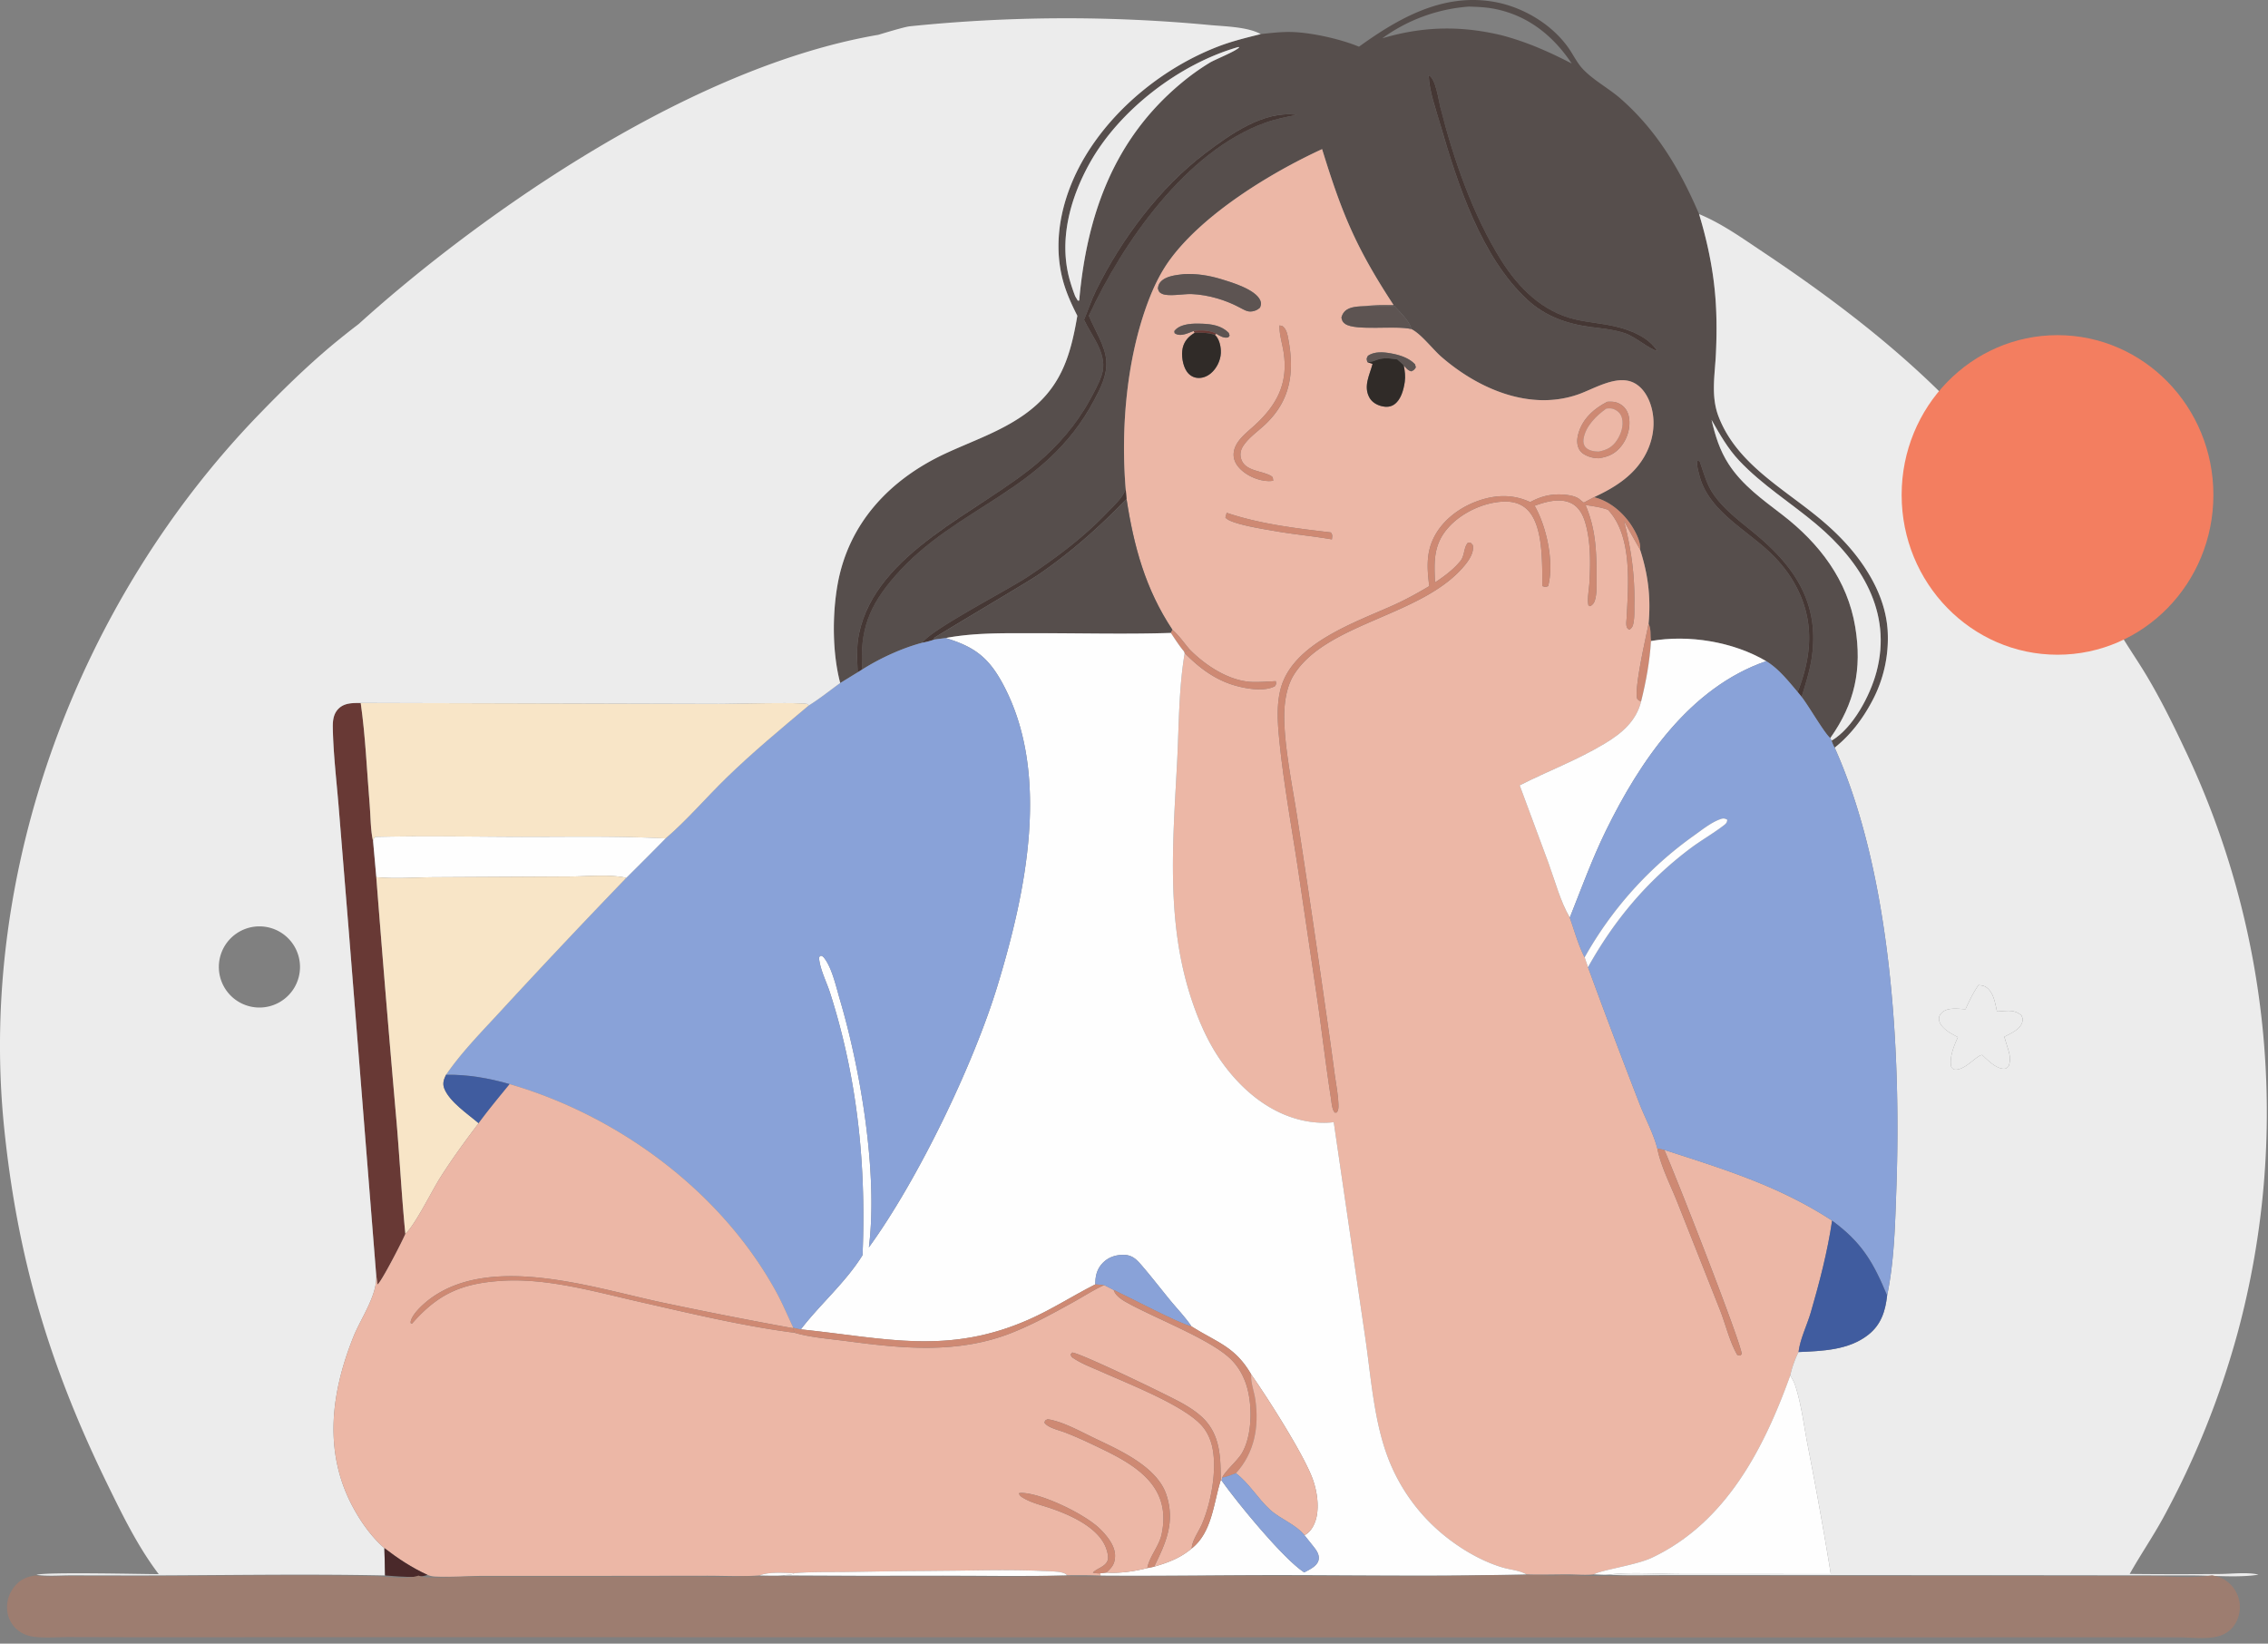 <svg width="276" height="200" fill="none" xmlns="http://www.w3.org/2000/svg"><rect width="100%" height="100%" fill="#808080" stroke="none"/><path d="M153.424 4.147c1.233-.13 2.48-.284 3.722-.254 2.431.059 5.981.852 8.233 1.789C170.2 2.207 175.534-.827 181.704.204c3.516.587 7.094 2.683 9.159 5.611.568.806 1.042 1.808 1.705 2.527 1.313 1.423 3.209 2.395 4.671 3.682 4.429 3.896 7.227 8.656 9.526 14.025 1.149 3.811 1.9 7.592 2.074 11.576.078 1.783.059 3.59-.023 5.372-.119 2.596-.639 5.188.32 7.685 2.23 5.805 8.005 8.794 12.517 12.594 2.334 1.965 4.374 4.164 5.914 6.812 1.187 2.04 1.989 4.254 2.145 6.62a16.187 16.187 0 0 1-1.958 8.732c-1.136 2.114-2.604 4.036-4.488 5.534-.169-.279-.266-.547-.378-.85 2.618-1.544 4.693-5.485 5.46-8.345 1.96-7.312-1.862-13.405-7.32-17.997-3.115-2.62-6.571-4.75-9.384-7.734-1.394-1.48-2.36-3.204-3.361-4.956.448 1.925 1 3.714 2.086 5.387 1.676 2.582 4.135 4.318 6.533 6.167 4.5 3.47 7.931 7.939 8.87 13.656.843 5.13-.054 9.3-3.04 13.506-.728-.61-2.608-3.884-3.486-5.012.47-1.54.983-3.112 1.223-4.706.985-6.519-1.929-11-6.743-15.023-1.821-1.523-3.993-3.067-5.3-5.068-.776-1.187-1.102-2.497-1.571-3.816l-.225-.177.107.01-.17.07c-.117.548.09 1.17.223 1.71 1.088 4.404 5.847 6.69 8.873 9.688 1.404 1.391 2.548 2.964 3.351 4.774 1.787 4.029 1.312 7.934-.249 11.949-1.124-1.325-2.327-2.855-3.832-3.759-4-2.365-9.452-3.257-14.022-2.449-.111-.756.051-1.39-.291-2.111.289-3.171-.053-5.973-1.031-9 .122-.818-.447-1.949-.86-2.64-1.045-1.747-2.758-3.262-4.757-3.749 2.589-1.2 4.997-2.707 6.338-5.327.949-1.853 1.211-4.034.527-6.024-.363-1.056-1.035-2.113-2.078-2.6-2.051-.96-4.76.76-6.678 1.434-5.908 2.077-12.206-.675-16.681-4.567-1.06-.922-2.494-2.825-3.669-3.378-.082-.849-1.465-2.15-2.042-2.818-1.179.044-2.344.078-3.523.03 1.123-.174 2.284-.13 3.419-.134-4.569-6.98-6.271-11.094-8.697-18.97-6.246 2.873-14.306 7.802-18.419 13.322-1.223 1.641-2.094 3.47-2.806 5.383-2.58 6.932-3.283 15.347-2.673 22.675-.375 1.084-1.58 2.143-2.37 2.968-2.843 2.97-6.146 5.407-9.554 7.685-2.311 1.545-11.754 6.418-12.826 8.028-2.518.677-5.1 1.864-7.31 3.256-.307-4.779.814-7.724 3.998-11.374 7.518-8.618 18.208-10.103 24.2-21.352.802-1.505 1.618-3.065 1.502-4.828-.123-1.849-1.44-3.793-2.125-5.492 4.149-8.926 11.843-20.02 21.441-23.473 1.255-.451 2.554-.705 3.859-.97-3.997-.563-8.089 2.372-11.129 4.673-5.549 4.199-10.196 10.434-13.275 16.66-.579 1.171-.972 2.41-1.481 3.608 1.018 2.139 2.969 4.282 2.143 6.746-.361 1.079-.947 2.108-1.493 3.104-1.572 2.87-3.849 5.493-6.343 7.604-7.118 6.026-19.576 10.782-21.687 20.729-.333 1.569-.231 3.118-.162 4.707l-2.129 1.31c-.957-3.625-.977-8.233-.334-11.918 1.31-7.512 6.344-12.847 13.118-16.004 3.233-1.506 6.642-2.642 9.58-4.718 4.414-3.12 5.628-6.944 6.49-12.053-.749-1.48-1.413-2.938-1.818-4.553-1.285-5.119.162-10.545 2.851-14.972 3.598-5.925 9.665-10.761 16.102-13.24 1.69-.65 3.431-1.073 5.186-1.509Zm25.35-3.346a20.439 20.439 0 0 0-10.56 3.86c4.931-1.466 9.564-1.57 14.578-.355 3.028.803 5.7 1.988 8.475 3.422-2.25-3.381-5.331-5.855-9.392-6.65-1.028-.201-2.056-.246-3.101-.277Zm-28.078 4.92c-7.139 2.026-14.492 7.657-18.107 14.164-2.383 4.288-3.785 9.421-2.388 14.263.185.642.403 1.287.647 1.91l.316.526.166-.011c.921-10.372 4.184-19.605 12.413-26.456a28.316 28.316 0 0 1 3.498-2.506c.667-.398 3.228-1.4 3.569-1.868l-.114-.021Zm23.165 3.438c.068 1.97.873 4.145 1.422 6.033 2.097 7.214 4.954 16.07 10.596 21.29 2.179 2.016 4.847 2.947 7.743 3.315 1.392.177 2.832.306 4.166.768 1.271.44 2.874 1.895 3.882 2.138-1.06-1.691-3.252-2.546-5.119-2.985-1.597-.376-3.248-.478-4.843-.85-3.991-.933-6.893-3.813-9.014-7.187-3.47-5.52-5.825-12.354-7.418-18.652-.222-.88-.562-3.481-1.415-3.87Z" fill="#564E4C"/><path d="M130.848 36.06a22.207 22.207 0 0 1-.646-1.91c-1.397-4.841.005-9.975 2.388-14.263 3.615-6.506 10.968-12.137 18.107-14.163l.114.021c-.341.468-2.902 1.47-3.569 1.869a28.315 28.315 0 0 0-3.498 2.506c-8.229 6.85-11.493 16.084-12.413 26.455l-.166.01-.317-.524Z" fill="#ECECEC"/><path d="M201.672 42.704c-1.008-.243-2.61-1.698-3.882-2.139-1.333-.461-2.774-.59-4.165-.768-2.897-.368-5.564-1.299-7.744-3.314-5.642-5.22-8.499-14.076-10.596-21.29-.548-1.889-1.353-4.063-1.422-6.034.853.39 1.193 2.991 1.415 3.87 1.593 6.299 3.948 13.132 7.418 18.652 2.121 3.374 5.023 6.255 9.014 7.187 1.595.372 3.247.475 4.843.85 1.867.44 4.059 1.294 5.119 2.986ZM104.929 81.463l-.551.343c-.07-1.59-.172-3.139.161-4.707 2.111-9.947 14.57-14.704 21.687-20.73 2.494-2.11 4.771-4.733 6.343-7.604.546-.996 1.132-2.025 1.493-3.104.826-2.463-1.124-4.607-2.143-6.746.51-1.198.902-2.436 1.481-3.608 3.079-6.226 7.726-12.46 13.275-16.66 3.041-2.3 7.133-5.236 11.129-4.672-1.304.264-2.604.518-3.859.97-9.598 3.453-17.292 14.546-21.441 23.473.686 1.699 2.002 3.642 2.125 5.492.116 1.763-.7 3.322-1.502 4.828-5.991 11.249-16.682 12.733-24.2 21.352-3.184 3.65-4.305 6.595-3.998 11.373Z" fill="#453734"/><path d="M166.167 37.25c-.8.042-1.945.028-2.531.653-.211.224-.308.446-.39.737.077.367.134.547.454.772 1.26.886 6.116.161 8.033.626 1.174.553 2.608 2.456 3.668 3.378 4.475 3.892 10.774 6.644 16.682 4.567 1.917-.674 4.627-2.395 6.677-1.435 1.044.488 1.715 1.545 2.079 2.601.684 1.99.422 4.17-.527 6.024-1.342 2.62-3.749 4.127-6.338 5.327l-1.235.657a5.231 5.231 0 0 1-.486-.382c-.705-.621-2.478-.675-3.369-.568-.971.115-1.817.426-2.67.888-2.14-1-4.322-.9-6.509-.09-2.239.828-4.327 2.437-5.332 4.648-.839 1.846-.687 3.723-.443 5.666-1.377.822-2.767 1.593-4.229 2.259-4.676 2.13-12.414 4.669-13.864 10.266-.449 1.734-.386 3.632-.229 5.4.516 5.803 1.689 11.929 2.534 17.732l2.236 15.128c.541 3.844.992 7.708 1.591 11.542.079.499.11 1.195.382 1.625.027.042.063.078.094.117l.244-.024c.186-.302.202-.561.191-.907-.038-1.282-.307-2.615-.478-3.891a570.89 570.89 0 0 0-1.089-7.799 2030.277 2030.277 0 0 0-3.425-23.167c-.585-3.92-1.93-10.18-1.534-13.895.132-1.246.453-2.581 1.133-3.645 4.039-6.325 15.621-7.08 20.727-13.23.549-.66 1.21-1.63 1.011-2.507l-.262-.283-.324-.006c-.564.627-.35 1.614-.991 2.318-.058.064-.114.13-.171.194-.816.917-1.822 1.649-2.842 2.322-.124-2.608-.204-4.674 1.677-6.739 1.611-1.767 4.219-2.978 6.604-3.093 1.051-.05 2.059.174 2.855.894 1.682 1.52 1.843 4.929 1.902 7.063.015.774.022 1.548.02 2.322.352.112.367.135.707.004.745-2.824-.16-7.116-1.575-9.647-.023-.043-.049-.084-.073-.127 1.349-.492 3.039-.982 4.416-.331.924.436 1.429 1.346 1.718 2.286.713 2.32.672 5.094.529 7.492-.046.77-.281 1.929-.113 2.661l.214.115c.307-.182.472-.381.575-.723.256-.846.19-1.858.194-2.739.015-3.111-.082-5.961-1.341-8.859.92.15 1.854.262 2.733.582l.122.134c2.871 3.218 2.354 9.044 2.149 13.039-.025.485-.18 1.259.351 1.413.327-.234.406-.42.484-.818.141-.728.098-1.556.111-2.298.059-3.524-.385-6.712-1.265-10.116a162.138 162.138 0 0 0 1.961 3.505c.979 3.028 1.32 5.83 1.031 9-.328 1.708-1.771 7.836-1.382 9.153.207.189.193.248.486.258-.602 2.465-2.383 3.945-4.474 5.2-3.333 2.002-6.88 3.317-10.316 5.063l3.511 9.472c.792 2.172 1.425 4.621 2.587 6.619.557 1.57 1.042 3.369 1.807 4.838l.408 1.197a906.494 906.494 0 0 0 6.231 16.516c.689 1.802 1.732 3.684 2.205 5.547.426 2.187 1.639 4.514 2.463 6.606l5.097 12.874c.737 1.812 1.196 3.951 2.166 5.635l.335.083.209-.169c.09-1.008-8.23-22.242-9.418-24.859 7.288 2.359 13.921 4.374 20.417 8.606-.551 3.757-1.535 7.524-2.593 11.167-.439 1.516-1.316 3.274-1.488 4.826-.421.808-.822 1.953-1.012 2.852-3.219 8.939-7.846 17.929-16.852 22.183-1.882.889-6.148 1.48-7.045 2.018-1.013.112-2.135 0-3.16 0-1.679 0-3.363.055-5.042.002-.834-.498-2.025-.572-2.963-.858-2.18-.663-4.28-1.816-6.11-3.162a22.532 22.532 0 0 1-7.501-9.481c-2.014-4.82-2.312-10.474-3.087-15.613l-3.79-25.914c-1.06.135-2.16.08-3.21-.101-4.387-.756-7.984-3.772-10.487-7.324-1.545-2.194-2.637-4.657-3.501-7.188-3.253-9.523-2.383-19.309-1.865-29.168.23-4.391.189-8.958.925-13.294 1.723 1.76 3.627 3.204 6.017 3.915 1.383.411 3.639.816 4.951.114.183-.294.183-.278.113-.617-.917.044-1.854.12-2.771.102-2.842-.06-5.771-1.994-7.693-3.943-.699-.803-1.303-1.72-2.113-2.415-3.275-4.923-4.699-10.147-5.583-15.92l-.101-1.182c-.611-7.328.093-15.743 2.673-22.675.712-1.913 1.582-3.742 2.806-5.384 4.113-5.519 12.173-10.448 18.419-13.321 2.425 7.876 4.127 11.99 8.697 18.97-1.136.005-2.297-.04-3.42.134Zm-18.135 3.368c.364.236.83.514 1.28.461.226-.027.167-.041.324-.245l-.106-.327c-.87-.883-2.041-1.07-3.235-1.116-1.017-.04-2.51-.035-3.261.75-.175.183-.122.13-.093.398.051.032.1.067.154.094.668.334 1.513-.118 2.16-.352l.122.217c-.722.434-1.244.978-1.444 1.822-.205.868-.013 2.162.506 2.9.282.4.693.68 1.182.75.631.092 1.244-.138 1.725-.539.701-.584 1.184-1.558 1.224-2.47.03-.689-.151-1.635-.652-2.148-.027-.026-.058-.048-.087-.073l.201-.122Zm22.802 3.862c.277.298.5.61.914.705.325-.152.358-.182.551-.486l-.099-.372c-.734-.782-1.894-1.144-2.926-1.328-.917-.164-2.004-.257-2.807.292-.195.374-.179.36-.066.77l.631.223c-.351 1.334-1.147 2.717-.378 4.103.307.554.897.895 1.499 1.04.518.125 1.042.107 1.497-.2.842-.57 1.158-1.803 1.297-2.744.104-.698.011-1.318-.113-2.003Zm-26.762-11.125c-.935.119-2.206.21-2.862.974-.209.245-.265.478-.303.788.133.363.144.467.518.64.768.354 2.668-.012 3.568.026 2.077.086 4.229.737 6.047 1.733.572.3.939.509 1.596.317.29-.084.476-.202.703-.405.128-.354.179-.524.022-.883-.585-1.33-3.444-2.18-4.733-2.573-1.481-.451-3.006-.696-4.556-.617Zm11.638 6.24c-.047 1.065.333 2.19.497 3.248.586 3.79-.805 6.432-3.554 8.939-.982.896-2.427 1.937-2.525 3.386-.046.675.218 1.253.662 1.748.847.946 2.289 1.584 3.554 1.622.203.006.399-.016.6-.038-.044-.231-.004-.428-.219-.561-1.128-.699-3.22-.554-3.689-2.115-.162-.538-.059-1.068.24-1.537.653-1.024 1.851-1.834 2.731-2.674 3.029-2.892 3.531-6.28 2.789-10.27-.11-.59-.22-1.31-.745-1.673l-.341-.075Zm39.895 9.29c-1.571.8-2.935 1.983-3.484 3.726-.217.687-.294 1.442.068 2.092.33.593 1.159.907 1.79 1.014.193.032.386.037.582.044 1.228-.187 2.067-.579 2.825-1.594.682-.913 1.031-2.153.867-3.286-.096-.666-.396-1.25-.964-1.629-.556-.37-1.033-.397-1.684-.367Zm-46.325 13.51-.159.572c.565.812 4.897 1.453 6.014 1.653 2.309.412 4.647.609 6.95 1.012.03-.39.116-.533-.135-.846-4.202-.491-8.648-1.024-12.67-2.39Z" fill="#ECB7A6"/><path d="M206.767 26.052c2.756 1.136 5.242 2.922 7.713 4.57 7.634 5.09 15.18 10.739 21.722 17.202 4.103-4.172 8.172-6.478 14.161-6.506 4.901-.023 9.385 1.758 12.848 5.244 3.558 3.582 5.478 8.188 5.429 13.238-.049 4.976-1.948 9.738-5.547 13.21-1.569 1.514-3.407 2.659-5.349 3.63 1.109 1.937 2.404 3.759 3.543 5.677 1.62 2.726 3.055 5.605 4.406 8.471a102.879 102.879 0 0 1 6.65 71.248 104.52 104.52 0 0 1-9.129 22.711c-1.267 2.305-2.758 4.481-4.043 6.773 3.652.039 7.304.04 10.955.006 1.392-.005 3.39-.253 4.719.078-2.277.395-5.659.097-8.04.096l-18.751-.021-35.254-.015-10.652.001c-2.122.001-4.274.076-6.392-.059 2.575-.34 6.096-.078 8.764-.077l18.281.009a497.723 497.723 0 0 0-2.843-15.809c-.445-2.314-.747-4.857-1.474-7.091a5.409 5.409 0 0 0-.624-1.264c.19-.899.591-2.045 1.012-2.852 2.913-.136 6.108-.219 8.506-2.12 1.551-1.229 2.058-2.871 2.272-4.762.879-4.208.974-8.768 1.125-13.048.59-16.69-.635-38.3-7.507-53.615 1.883-1.499 3.352-3.42 4.488-5.535a16.178 16.178 0 0 0 1.957-8.732c-.155-2.366-.958-4.58-2.144-6.62-1.54-2.648-3.581-4.847-5.915-6.812-4.511-3.8-10.287-6.788-12.516-12.593-.959-2.498-.439-5.09-.32-7.685.082-1.782.101-3.59.023-5.372-.174-3.984-.925-7.765-2.074-11.576Zm41.558 16.296c-9.583 1.095-16.486 9.72-15.452 19.31 1.033 9.59 9.614 16.548 19.211 15.576 9.684-.98 16.718-9.657 15.676-19.334-1.043-9.678-9.764-16.657-19.435-15.552Zm-7.555 77.52c-.652.942-1.11 1.894-1.579 2.934-.857-.039-2.174-.258-2.862.406-.25.241-.397.482-.363.844.071.76.913 1.374 1.507 1.721.26.15.524.293.791.43-.487 1.072-1.063 2.444-.804 3.635.203.24.273.336.624.315 1.182-.07 2.519-1.775 3.136-1.781.686.632 1.727 1.739 2.733 1.672.221-.015.311-.153.473-.288.313-.809.143-1.457-.106-2.257l-.409-1.34c.745-.393 1.898-.864 2.172-1.746.123-.393.058-.494-.091-.857-.776-.679-1.541-.573-2.519-.506-.15.01-.299.021-.448.033-.23-1-.417-2.398-1.369-2.993-.277-.173-.571-.187-.886-.222Z" fill="#ECECEC"/><path d="M151.039 37.515c-1.818-.996-3.97-1.647-6.047-1.733-.9-.038-2.8.328-3.568-.026-.374-.173-.385-.277-.518-.64.037-.31.094-.543.303-.787.655-.766 1.927-.856 2.862-.975 1.55-.079 3.075.166 4.556.618 1.289.392 4.148 1.243 4.733 2.572.157.36.106.529-.022.884-.227.202-.413.32-.703.404-.657.192-1.024-.016-1.596-.317ZM171.732 40.037c-1.917-.464-6.773.26-8.033-.625-.32-.225-.378-.405-.455-.773.082-.29.18-.512.391-.737.586-.624 1.731-.61 2.531-.652 1.179.048 2.345.013 3.523-.03.577.668 1.96 1.969 2.043 2.817ZM145.254 40.28c-.648.233-1.492.685-2.161.352-.053-.027-.102-.063-.154-.094-.029-.27-.082-.215.093-.398.751-.785 2.244-.79 3.261-.75 1.194.046 2.366.233 3.236 1.116l.106.327c-.157.203-.098.218-.324.245-.451.053-.916-.226-1.28-.461-.668-.434-2.001-.491-2.777-.337Z" fill="#5D5452"/><path d="M154.943 58.501c-.201.022-.398.044-.6.038-1.266-.039-2.708-.676-3.554-1.622-.444-.496-.709-1.074-.663-1.749.098-1.449 1.543-2.49 2.525-3.386 2.749-2.506 4.14-5.149 3.554-8.939-.163-1.057-.544-2.182-.497-3.247l.341.075c.525.362.635 1.082.745 1.672.742 3.991.24 7.378-2.789 10.27-.88.84-2.078 1.65-2.731 2.675-.299.468-.402.998-.24 1.536.469 1.562 2.561 1.417 3.69 2.116.215.133.175.33.219.561Z" fill="#CE8973"/><path d="M145.254 40.28c.776-.154 2.109-.097 2.777.337l-.201.122c-.858-.271-1.564-.265-2.454-.242l-.122-.217Z" fill="#683935"/><path d="M147.83 40.741c.029.025.06.046.086.073.502.512.683 1.459.653 2.148-.04.912-.523 1.885-1.224 2.47-.482.4-1.094.63-1.725.54-.489-.072-.9-.35-1.183-.752-.519-.738-.71-2.031-.505-2.899.2-.844.722-1.388 1.444-1.822.89-.023 1.596-.03 2.454.242Z" fill="#302B28"/><path d="M166.399 44.062c-.112-.41-.128-.397.067-.77.803-.55 1.889-.457 2.806-.293 1.033.184 2.192.546 2.927 1.328l.099.373c-.193.303-.226.333-.551.485-.414-.095-.637-.407-.915-.705-.2-.258-.547-.515-.791-.741l-.156-.025-.26-.036c-.834-.125-1.475-.127-2.272.189-.342.136-.586.174-.954.195Z" fill="#5D5452"/><path d="M166.401 44.06c.368-.02.612-.058.954-.194.797-.316 1.438-.314 2.272-.189l.26.037.156.024c.244.226.591.483.791.74.125.686.218 1.306.114 2.005-.14.94-.456 2.174-1.298 2.743-.455.307-.978.325-1.497.2-.602-.145-1.192-.485-1.499-1.04-.769-1.386.028-2.768.378-4.103l-.631-.222Z" fill="#302B28"/><path d="M194.561 55.762c-.195-.008-.389-.013-.582-.045-.631-.107-1.46-.42-1.79-1.014-.362-.65-.285-1.405-.068-2.092.549-1.742 1.913-2.925 3.484-3.725.651-.03 1.128-.004 1.684.367.569.378.868.963.964 1.628.164 1.133-.185 2.373-.867 3.286-.758 1.016-1.597 1.407-2.825 1.595Zm.909-6.044c-1.215.868-2.529 2.142-2.764 3.7-.053.357.004.715.239.996.338.401 1.001.52 1.502.532.046.002.091-.002.137-.003.964-.197 1.606-.518 2.169-1.35.51-.755.865-1.796.63-2.708-.123-.473-.381-.775-.806-1.018-.373-.212-.7-.197-1.107-.15Z" fill="#CE8973"/><path d="M194.584 54.943c-.045.002-.091.005-.137.004-.501-.013-1.164-.131-1.501-.533-.236-.28-.293-.638-.239-.995.234-1.558 1.548-2.833 2.764-3.7.406-.049.734-.063 1.106.149.425.242.684.544.806 1.017.236.913-.12 1.954-.63 2.708-.563.833-1.205 1.153-2.169 1.35Z" fill="#ECB7A6"/><path d="M222.733 89.809c2.986-4.206 3.883-8.376 3.04-13.506-.939-5.717-4.37-10.187-8.869-13.657-2.398-1.849-4.858-3.585-6.534-6.167-1.086-1.673-1.637-3.46-2.086-5.386 1.001 1.752 1.968 3.476 3.361 4.956 2.813 2.984 6.27 5.114 9.384 7.734 5.458 4.591 9.28 10.684 7.32 17.996-.766 2.86-2.841 6.802-5.46 8.346l-.156-.316Z" fill="#ECECEC"/><path d="M218.766 84.208c1.561-4.015 2.036-7.92.249-11.949-.803-1.81-1.947-3.383-3.351-4.773-3.026-2.999-7.785-5.285-8.873-9.69-.133-.538-.34-1.161-.223-1.71l.17-.068-.107-.01.225.176c.469 1.319.795 2.63 1.571 3.817 1.307 2 3.479 3.544 5.3 5.067 4.814 4.023 7.728 8.505 6.743 15.023-.241 1.595-.753 3.166-1.223 4.707l-.481-.59ZM136.991 59.524l.101 1.183c-3.355 3.48-6.794 6.53-10.783 9.262-1.262.863-12.564 7.531-12.664 7.686l.051.165a8.743 8.743 0 0 1-1.456.385c1.072-1.61 10.515-6.483 12.826-8.028 3.408-2.277 6.712-4.715 9.554-7.685.79-.825 1.995-1.883 2.371-2.968Z" fill="#453734"/><path d="M186.213 61.094c.853-.461 1.699-.772 2.67-.888.891-.106 2.664-.053 3.369.569.162.142.309.26.486.382l1.235-.657c1.999.486 3.712 2.002 4.756 3.75.414.69.982 1.82.86 2.638a162.13 162.13 0 0 1-1.961-3.505c.88 3.404 1.324 6.591 1.265 10.116-.013.742.03 1.57-.111 2.297-.078.4-.157.584-.484.818-.531-.154-.376-.927-.351-1.412.205-3.996.722-9.821-2.149-13.04l-.122-.133c-.879-.32-1.813-.432-2.733-.582 1.259 2.898 1.356 5.748 1.341 8.86-.004.88.062 1.892-.194 2.738-.103.342-.268.54-.575.723l-.214-.115c-.168-.733.067-1.891.113-2.662.143-2.397.184-5.172-.529-7.491-.289-.94-.794-1.85-1.718-2.287-1.377-.65-3.067-.16-4.416.332.024.042.05.084.073.126 1.415 2.532 2.32 6.824 1.575 9.648-.34.13-.355.107-.707-.005.002-.773-.005-1.547-.02-2.321-.059-2.134-.22-5.543-1.902-7.064-.796-.72-1.804-.943-2.855-.893-2.385.114-4.993 1.326-6.603 3.093-1.882 2.064-1.802 4.13-1.678 6.738 1.02-.672 2.026-1.404 2.842-2.321.058-.065.113-.13.171-.194.641-.704.427-1.69.991-2.318l.324.005.263.284c.199.876-.463 1.847-1.012 2.508-5.106 6.15-16.688 6.904-20.727 13.228-.68 1.065-1.001 2.4-1.133 3.646-.396 3.716.949 9.974 1.534 13.895a2030.624 2030.624 0 0 1 3.425 23.167c.381 2.597.744 5.197 1.089 7.799.171 1.276.44 2.609.478 3.891.011.346-.005.605-.191.907l-.244.024c-.031-.039-.067-.075-.094-.117-.272-.431-.303-1.126-.381-1.625-.6-3.834-1.051-7.699-1.592-11.542l-2.236-15.128c-.845-5.803-2.018-11.929-2.534-17.733-.157-1.768-.22-3.666.229-5.399 1.45-5.597 9.188-8.136 13.864-10.267 1.462-.665 2.852-1.436 4.229-2.258-.244-1.944-.396-3.82.443-5.666 1.005-2.211 3.093-3.82 5.332-4.649 2.187-.809 4.369-.909 6.509.09Z" fill="#CE8973"/><path d="m113.696 77.821-.051-.165c.1-.154 11.403-6.822 12.664-7.686 3.99-2.732 7.429-5.782 10.783-9.261.884 5.772 2.308 10.996 5.583 15.92l-.191.387c-5.491.178-11.021.024-16.517.035-3.625.007-7.316-.088-10.891.587l-1.38.183Z" fill="#564E4C"/><path d="M162.084 65.632c-2.303-.403-4.641-.6-6.949-1.012-1.118-.2-5.449-.84-6.014-1.653l.158-.572c4.023 1.367 8.468 1.9 12.671 2.392.25.313.164.455.134.845ZM199.725 85.3c-.294-.01-.279-.07-.487-.259-.389-1.316 1.055-7.444 1.382-9.152.342.721.18 1.355.292 2.112-.14 2.415-.602 4.951-1.187 7.298ZM142.676 76.627c.811.694 1.414 1.612 2.113 2.415l-.671.263c-.603-.709-1.108-1.52-1.632-2.29l.19-.388Z" fill="#CE8973"/><path d="M115.076 77.637c3.575-.675 7.266-.58 10.891-.587 5.496-.01 11.026.143 16.517-.034.525.77 1.03 1.581 1.633 2.29l.054.166c-.736 4.336-.695 8.902-.925 13.294-.518 9.858-1.388 19.644 1.865 29.167.864 2.531 1.956 4.995 3.501 7.188 2.503 3.553 6.1 6.569 10.487 7.324 1.05.181 2.15.236 3.21.102l3.79 25.914c.775 5.139 1.073 10.792 3.087 15.613a22.532 22.532 0 0 0 7.501 9.481c1.83 1.346 3.93 2.498 6.11 3.162.938.285 2.129.359 2.963.858-9.671.237-19.374.1-29.048.082-7.586-.015-15.175.122-22.761.064l-.11-.269.793-.095c1.617.109 3.416-.15 4.983-.55l.832-.171c1.702-.496 3.198-1.053 4.568-2.212 2.465-1.945 2.653-5.421 3.503-8.197l.035-.113.116.051c1.818 2.593 7.515 9.551 10.044 11.168.613-.332 1.58-.752 1.744-1.503.148-.674-.28-1.215-.668-1.709l-1.048-1.311c.065-.038.131-.074.195-.114.714-.459 1.127-1.373 1.289-2.176.283-1.401.033-3.05-.424-4.391-1.013-2.972-5.603-10.128-7.541-12.891-1.936-3.343-4.08-3.858-7.123-5.752l-.147-.093c-.72-1.084-1.707-2.103-2.542-3.114-1.17-1.418-2.289-2.885-3.489-4.276-.598-.694-1.12-1.261-2.09-1.305-.981-.045-1.93.234-2.631.935-.756.757-.952 1.614-.952 2.653-2.67 1.347-5.166 2.966-7.901 4.194-9.995 4.489-17.695 2.329-27.933 1.281 2.37-3.088 5.445-5.697 7.512-9.028.378-9.017-.287-17.91-2.464-26.683a80.95 80.95 0 0 0-1.484-5.226c-.443-1.388-1.258-2.908-1.356-4.352l.232-.192c.237.081.314.16.468.369.917 1.241 1.405 3.487 1.845 4.976 2.55 8.619 4.652 21.257 3.531 30.155 5.971-8.213 12.74-22.255 15.663-31.878 3.427-11.279 6.548-25.77.609-36.74-1.736-3.207-3.48-4.484-6.934-5.525Z" fill="#FEFEFE"/><path d="m113.694 77.823 1.38-.184c3.455 1.04 5.198 2.318 6.934 5.525 5.939 10.97 2.819 25.46-.608 36.74-2.924 9.623-9.693 23.665-15.664 31.878 1.121-8.898-.981-21.536-3.53-30.155-.441-1.489-.929-3.735-1.846-4.977-.153-.208-.231-.287-.467-.368l-.233.192c.098 1.444.913 2.963 1.357 4.351a81.615 81.615 0 0 1 1.483 5.227c2.177 8.773 2.843 17.666 2.464 26.682-2.067 3.332-5.141 5.94-7.512 9.029-.307-.036-.608-.121-.909-.193-.699-1.485-1.33-3-2.122-4.44-6.698-12.176-19.17-21.379-32.399-25.211-2.5-.722-5.138-1.184-7.745-1.134 1.954-2.855 4.575-5.475 6.908-8.03a994.616 994.616 0 0 1 15.032-15.939 479.84 479.84 0 0 0 4.779-4.793c2.602-2.23 4.932-4.97 7.395-7.368 3.185-3.101 6.604-5.935 10.005-8.792 1.319-.808 2.588-1.845 3.852-2.748l2.129-1.308.552-.343c2.21-1.392 4.791-2.579 7.31-3.256.507-.091.97-.21 1.455-.385Z" fill="#89A2D8"/><path d="M200.913 78.002c4.569-.809 10.022.084 14.022 2.449-9.304 3.2-15.352 12.145-19.508 20.634-1.677 3.426-2.982 7.03-4.393 10.57-1.163-1.998-1.796-4.447-2.587-6.62l-3.512-9.472c3.437-1.746 6.983-3.06 10.316-5.062 2.091-1.255 3.872-2.735 4.475-5.2.585-2.348 1.047-4.884 1.187-7.3Z" fill="#FEFEFE"/><path d="m144.119 79.308.671-.264c1.922 1.95 4.851 3.884 7.693 3.943.917.019 1.854-.058 2.771-.102.07.339.07.323-.113.617-1.312.702-3.568.297-4.951-.114-2.39-.71-4.294-2.156-6.017-3.915l-.054-.165Z" fill="#CE8973"/><path d="M191.032 111.654c1.411-3.54 2.717-7.144 4.394-10.57 4.155-8.489 10.204-17.433 19.508-20.634 1.504.903 2.707 2.434 3.831 3.758l.482.59c.877 1.127 2.758 4.403 3.485 5.012l.156.316c.113.303.209.571.378.85 6.872 15.315 8.098 36.926 7.508 53.615-.152 4.28-.247 8.84-1.125 13.048-1.694-4.073-3.081-6.458-6.696-9.112-6.497-4.231-13.13-6.246-20.418-8.606l-.852-.17c-.473-1.863-1.516-3.744-2.205-5.546a906.494 906.494 0 0 1-6.231-16.516c3.201-5.733 7.175-10.476 12.416-14.427 1.308-.985 2.749-1.797 4.045-2.785.314-.24.445-.333.488-.729-.279-.158-.456-.195-.774-.092-1.105.358-2.308 1.323-3.247 1.993a45.352 45.352 0 0 0-13.336 14.843c-.765-1.469-1.25-3.269-1.807-4.838Z" fill="#89A2D8"/><path d="m45.784 155.165-3.352-42.058-1.229-15.084c-.26-3.127-.64-6.307-.7-9.442-.017-.88.055-1.742.736-2.388.725-.687 1.73-.651 2.658-.658.582 4.073.75 8.27 1.092 12.375.117 1.403.095 3.103.412 4.45l.391 4.372a2922.61 2922.61 0 0 0 2.488 30.02c.375 4.46.609 8.939 1.05 13.392-.313.788-2.941 5.899-3.391 6.157-.045-.38-.096-.758-.155-1.136Z" fill="#683935"/><path d="m43.897 85.535 43.568.116c1.608.003 10.171-.23 10.792.022l.142.188c-3.4 2.857-6.82 5.691-10.005 8.792-2.463 2.398-4.793 5.139-7.395 7.368-5.827-.313-11.713-.185-17.547-.193-5.918-.009-11.868-.143-17.783.011-.21.214-.192.247-.267.521-.317-1.347-.296-3.047-.413-4.45-.341-4.104-.51-8.302-1.092-12.375Z" fill="#F8E5C7"/><path d="M192.841 116.492a45.348 45.348 0 0 1 13.336-14.842c.939-.67 2.143-1.635 3.247-1.993.318-.104.496-.066.774.091-.043.397-.174.489-.488.729-1.295.988-2.737 1.8-4.045 2.786-5.241 3.95-9.215 8.693-12.416 14.427l-.408-1.198ZM45.402 102.36c.075-.273.058-.306.267-.521 5.915-.153 11.865-.019 17.783-.01 5.834.008 11.72-.12 17.547.193a489.614 489.614 0 0 1-4.778 4.793c-2.109-.464-4.791-.163-6.963-.158l-16.225.085c-2.367.008-4.893.226-7.24-.009l-.391-4.373Z" fill="#FEFEFE"/><path d="M45.792 106.733c2.347.236 4.873.017 7.24.009l16.226-.084c2.171-.006 4.854-.307 6.962.157a994.616 994.616 0 0 0-15.032 15.939c-2.333 2.555-4.955 5.175-6.908 8.03-.273.551-.449 1.048-.219 1.654.613 1.611 2.907 3.147 4.186 4.241-1.627 2.138-3.201 4.3-4.645 6.568-1.058 1.662-3.032 5.732-4.272 6.898-.441-4.453-.675-8.932-1.05-13.392a2922.61 2922.61 0 0 1-2.488-30.02Z" fill="#F8E5C7"/><path d="M110.72 3.2a185.86 185.86 0 0 1 36.357-.168c1.871.185 4.713.208 6.346 1.117-1.754.436-3.495.859-5.185 1.51-6.437 2.477-12.505 7.313-16.103 13.239-2.689 4.427-4.135 9.853-2.851 14.972.405 1.614 1.07 3.073 1.819 4.553-.862 5.109-2.077 8.933-6.49 12.053-2.938 2.076-6.347 3.212-9.581 4.718-6.773 3.157-11.807 8.492-13.118 16.004-.642 3.685-.623 8.293.334 11.917-1.263.902-2.532 1.94-3.851 2.747l-.142-.187c-.62-.253-9.183-.019-10.792-.023l-43.568-.116c-.928.007-1.933-.028-2.658.658-.681.647-.753 1.509-.736 2.389.06 3.134.44 6.315.7 9.441l1.229 15.085 3.352 42.058c.163 2.415-1.859 5.22-2.762 7.47-2.728 6.792-3.673 13.985-.123 20.653.951 1.787 2.171 3.531 3.67 4.906.066.061.137.117.206.176.028 1.11.069 2.222.083 3.332-10.075-.208-20.185-.006-30.264.001l-7.947-.013c-1.345.001-2.872.124-4.2-.061 1.017-.37 12.805-.089 14.875-.085-2.55-3.333-4.518-7.389-6.352-11.151C6.011 166.118 2.13 153.117.506 137.239c-3.216-31.435 9.087-64.093 30.905-86.702 2.83-2.932 5.812-5.86 8.937-8.48a99.416 99.416 0 0 1 3.31-2.637c12.683-11.498 38.7-30.847 62.873-35.124l.355-.06c1.881-.57 3.352-.987 3.834-1.036ZM240.768 119.87c.315.035.609.05.887.223.951.594 1.138 1.992 1.368 2.992.149-.012.299-.023.448-.033.978-.067 1.743-.173 2.519.507.149.362.214.463.091.856-.274.883-1.428 1.353-2.173 1.746l.41 1.34c.249.799.419 1.448.105 2.257-.161.135-.251.273-.473.288-1.005.067-2.046-1.041-2.732-1.673-.618.006-1.954 1.712-3.136 1.782-.351.021-.421-.075-.624-.315-.259-1.191.317-2.563.804-3.635-.267-.136-.531-.28-.791-.43-.594-.347-1.436-.961-1.507-1.721-.034-.362.114-.603.363-.844.688-.664 2.005-.446 2.862-.406.469-1.041.927-1.992 1.579-2.934Zm-209.146-7.147a4.938 4.938 0 1 0-.103 9.876 4.938 4.938 0 0 0 .103-9.876ZM81.14 60.459Z" fill="#ECECEC"/><path d="M58.248 136.678c-1.28-1.094-3.573-2.63-4.186-4.241-.23-.606-.054-1.103.219-1.654 2.607-.05 5.245.412 7.745 1.135-1.279 1.567-2.582 3.129-3.778 4.76Z" fill="#405C9F"/><path d="M62.024 131.918c13.23 3.832 25.701 13.035 32.4 25.211.791 1.44 1.422 2.955 2.122 4.44l-.1.037a572.962 572.962 0 0 1-15.958-3.137c-8.127-1.727-20.388-5.859-27.89-.617-.835.584-2.31 1.854-2.596 2.852-.04.142-.03.164-.022.291l.153.076c3.188-3.647 6.043-4.904 10.917-5.22 5.53-.357 11.377 1.335 16.72 2.549 6.067 1.379 12.75 2.988 18.895 3.766 1.901.575 4.233.742 6.205 1.004 6.941.921 13.73 1.641 20.41-1.051 2.566-1.033 5.085-2.424 7.5-3.768 1.144-.637 2.252-1.357 3.438-1.912l.152-.069 1.161.595c.172.637.905 1.137 1.451 1.448 3.353 1.91 10.158 4.463 12.725 6.904.993.945 1.661 2.143 2.039 3.453.677 2.347.64 5.911-.618 8.06-.54.92-2.104 2.23-2.394 2.977l-.063.358-.116-.05c-.006-2.749-.048-5.523-2.169-7.578-.759-.735-1.651-1.3-2.566-1.817-1.63-.921-12.482-6.155-13.343-6.141l-.185.214c.077.36.198.385.504.582 1.01.65 2.246 1.093 3.344 1.586 3.196 1.434 9.685 3.947 12.002 6.395.686.725 1.129 1.641 1.358 2.607.663 2.792-.119 6.924-1.239 9.509-.388.895-1.201 1.988-1.243 2.953-1.371 1.159-2.867 1.716-4.569 2.212 1.446-2.922 2.566-5.404 1.507-8.705-1.111-3.466-5.761-5.497-8.778-6.937-1.662-.794-3.881-2.05-5.693-2.298-.285.145-.269.073-.389.405.398.636 1.808.933 2.496 1.199 1.613.622 3.192 1.379 4.747 2.134 4.346 2.108 8.213 4.737 7.019 10.273-.313 1.451-1.486 2.695-1.741 4.099-1.567.4-3.366.659-4.983.551.683-.634 1.036-1.041 1.059-1.998.029-1.254-.941-2.43-1.783-3.275-1.785-1.791-6.964-4.307-9.48-4.422-.226-.01-.242.002-.433.035.085.34.342.469.635.638.98.565 2.267.86 3.339 1.232 2.381.828 5.886 2.385 6.696 5.007.117.38.264.955.107 1.342-.304.75-1.267.901-1.781 1.442.297.077.541.096.848.094l.11.268a76.025 76.025 0 0 0-4.163-.033l-.006-.104c-.499-.372-1.561-.369-2.191-.401-4.953-.25-10.03-.039-14.998-.026-3.298.009-6.593.081-9.89.128-2.001.028-4.032-.037-6.024.138-1.269-.019-3.08-.199-4.254.283-2.155.148-4.392.03-6.559.033l-12.684.016H58.957c-1.985.007-4.012.171-5.99.084a2.73 2.73 0 0 1-.94-.203c-1.954-.903-3.558-1.964-5.253-3.265-.069-.059-.14-.115-.206-.176-1.499-1.376-2.719-3.119-3.67-4.906-3.55-6.668-2.604-13.861.123-20.653.903-2.25 2.925-5.055 2.762-7.47.059.377.11.756.155 1.135.45-.258 3.078-5.368 3.39-6.157 1.241-1.165 3.215-5.236 4.273-6.898 1.444-2.267 3.019-4.429 4.645-6.568 1.197-1.63 2.5-3.193 3.778-4.76Z" fill="#ECB7A6"/><path d="m201.683 139.752.852.17c1.188 2.618 9.508 23.851 9.418 24.859l-.209.169-.335-.083c-.97-1.684-1.429-3.823-2.166-5.634l-5.097-12.875c-.824-2.091-2.037-4.418-2.463-6.606Z" fill="#CE8973"/><path d="M222.953 148.526c3.615 2.654 5.003 5.039 6.696 9.112-.214 1.891-.721 3.533-2.272 4.762-2.398 1.901-5.593 1.984-8.506 2.12.172-1.552 1.049-3.31 1.489-4.826 1.057-3.643 2.042-7.411 2.593-11.168Z" fill="#405C9F"/><path d="M133.288 156.287c.001-1.039.196-1.896.952-2.653.701-.701 1.65-.98 2.631-.935.97.044 1.492.611 2.091 1.305 1.2 1.391 2.319 2.858 3.489 4.276.834 1.011 1.822 2.03 2.542 3.114-1.35-.26-7.617-3.57-9.462-4.429l-1.16-.594-1.083-.084Z" fill="#89A2D8"/><path d="M96.665 162.166c-6.145-.778-12.829-2.387-18.895-3.765-5.343-1.215-11.19-2.906-16.72-2.549-4.874.315-7.73 1.572-10.917 5.219l-.153-.076c-.008-.127-.018-.149.022-.291.285-.997 1.76-2.268 2.596-2.851 7.502-5.242 19.762-1.111 27.89.616a569.325 569.325 0 0 0 15.958 3.137c.102.195.206.337.219.56Z" fill="#CE8973"/><path d="M97.455 161.76c10.238 1.048 17.938 3.208 27.933-1.281 2.735-1.228 5.231-2.847 7.901-4.194l1.082.084-.152.069c-1.187.555-2.295 1.275-3.438 1.912-2.415 1.343-4.935 2.735-7.5 3.768-6.681 2.692-13.469 1.972-20.41 1.05-1.973-.261-4.304-.429-6.205-1.004-.013-.222-.117-.365-.219-.56l.1-.037c.3.072.6.157.908.193ZM148.736 179.806c.29-.747 1.854-2.057 2.394-2.978 1.258-2.149 1.295-5.713.618-8.059-.378-1.311-1.046-2.508-2.039-3.453-2.567-2.442-9.372-4.995-12.726-6.904-.545-.311-1.278-.811-1.45-1.449 1.845.859 8.112 4.169 9.461 4.429l.147.093c3.043 1.894 5.187 2.409 7.124 5.752-.004.07-.009.14-.011.21-.029.891.388 1.966.515 2.867.462 3.279-.088 6.45-2.366 8.95-.555.225-1.081.416-1.667.542Z" fill="#CE8973"/><path d="M145.017 188.427c.042-.965.855-2.058 1.243-2.953 1.12-2.585 1.902-6.717 1.24-9.509-.229-.966-.673-1.882-1.359-2.606-2.317-2.448-8.805-4.961-12.002-6.396-1.098-.493-2.333-.936-3.343-1.586-.307-.197-.428-.222-.505-.581l.185-.215c.861-.014 11.714 5.22 13.344 6.141.915.517 1.807 1.082 2.565 1.817 2.122 2.056 2.164 4.83 2.17 7.578l-.035.113c-.851 2.776-1.038 6.251-3.503 8.197Z" fill="#CE8973"/><path d="M152.265 167.239c1.937 2.763 6.527 9.918 7.54 12.89.457 1.342.708 2.99.425 4.391-.163.804-.575 1.717-1.29 2.176-.063.041-.13.076-.195.115-1.094-1.359-2.914-1.945-4.2-3.118-1.48-1.35-2.551-3.236-4.142-4.427 2.278-2.501 2.828-5.671 2.366-8.951-.127-.901-.543-1.976-.515-2.867l.011-.209Z" fill="#ECB7A6"/><path d="M217.858 167.372c.261.407.474.802.624 1.264.728 2.234 1.03 4.776 1.475 7.091a497.712 497.712 0 0 1 2.842 15.809l-18.281-.009c-2.668-.001-6.188-.264-8.763.076-.588.041-1.203-.015-1.793-.031.896-.538 5.163-1.129 7.045-2.018 9.006-4.254 13.633-13.244 16.851-22.182Z" fill="#FEFEFE"/><path d="m140.449 190.636-.832.17c.255-1.404 1.428-2.648 1.741-4.099 1.193-5.536-2.673-8.165-7.019-10.273-1.555-.755-3.134-1.512-4.748-2.135-.687-.265-2.097-.562-2.495-1.198.12-.333.104-.26.389-.405 1.812.248 4.031 1.504 5.693 2.298 3.017 1.44 7.666 3.471 8.778 6.937 1.059 3.301-.061 5.782-1.507 8.705Z" fill="#CE8973"/><path d="M148.735 179.806c.586-.126 1.112-.317 1.667-.541 1.591 1.191 2.662 3.077 4.142 4.427 1.286 1.173 3.106 1.759 4.2 3.118l1.048 1.311c.389.493.816 1.034.668 1.709-.164.75-1.131 1.17-1.743 1.502-2.53-1.616-8.226-8.575-10.045-11.168l.063-.358Z" fill="#89A2D8"/><path d="m134.635 191.358-.793.095a3.025 3.025 0 0 1-.848-.094c.514-.541 1.477-.691 1.781-1.442.157-.387.01-.962-.107-1.342-.81-2.621-4.315-4.178-6.696-5.007-1.072-.372-2.359-.667-3.339-1.231-.293-.169-.55-.299-.635-.638.191-.034.207-.045.433-.035 2.516.114 7.695 2.63 9.48 4.421.842.846 1.812 2.022 1.783 3.275-.023.958-.376 1.365-1.059 1.998Z" fill="#CE8973"/><path d="M46.775 188.372c1.695 1.301 3.299 2.362 5.252 3.265-1.151.445-3.888.159-5.17.067-.013-1.111-.053-2.222-.082-3.332Z" fill="#4A292A"/><path d="M96.679 191.424c1.992-.176 4.023-.111 6.024-.139 3.297-.047 6.592-.119 9.89-.128 4.969-.013 10.045-.224 14.998.027.63.031 1.692.028 2.191.4l.007.104c-4.988.152-10.006.042-14.997.043-6.503.026-13.007.015-19.51-.03.493-.116.956-.004 1.397-.277Z" fill="#FEFEFE"/><path d="M92.424 191.706c1.174-.482 2.986-.302 4.254-.282-.44.274-.903.161-1.397.277-.936.07-1.916.009-2.857.005Z" fill="#fff"/><path d="M4.324 191.711c1.301.192 2.797.065 4.114.064l7.784.014c9.873-.008 19.777-.218 29.646-.002 1.255.096 3.936.392 5.063-.069.324.13.573.195.922.211 1.937.09 3.923-.081 5.867-.087l13.934-.001 12.425-.016c2.123-.003 4.314.118 6.425-.035.922.004 1.881.067 2.798-.005 6.37.047 12.741.058 19.112.031 4.888-.001 9.804.114 14.69-.044a70.15 70.15 0 0 1 4.077.034c7.431.06 14.865-.081 22.296-.066 9.476.019 18.981.161 28.454-.085 1.645.055 3.294-.002 4.939-.003 1.004 0 2.103.117 3.096 0 .578.017 1.18.075 1.756.033 2.074.14 4.182.063 6.26.061h10.435l34.533.015 18.368.021c2.332.001 5.645.311 7.875-.099.453.109.914.211 1.332.434a3.941 3.941 0 0 1 1.924 2.45 3.981 3.981 0 0 1-.357 2.879c-.485.887-1.285 1.448-2.218 1.681-1.415.353-3.273.109-4.742.107l-9.16-.01-39.013.019-170.58-.033-29.176.012-8.732-.021c-1.36-.002-2.77.116-4.121-.01-.697-.066-1.333-.242-1.93-.641a3.514 3.514 0 0 1-1.518-2.377 3.904 3.904 0 0 1 .672-2.867c.737-1.05 1.555-1.432 2.75-1.595Z" fill="#9D7D70"/><path d="M250.385 79.668c10.476 0 18.969-8.705 18.969-19.443 0-10.738-8.493-19.443-18.969-19.443s-18.968 8.705-18.968 19.443c0 10.738 8.492 19.443 18.968 19.443Z" fill="#F37E60"/></svg>
